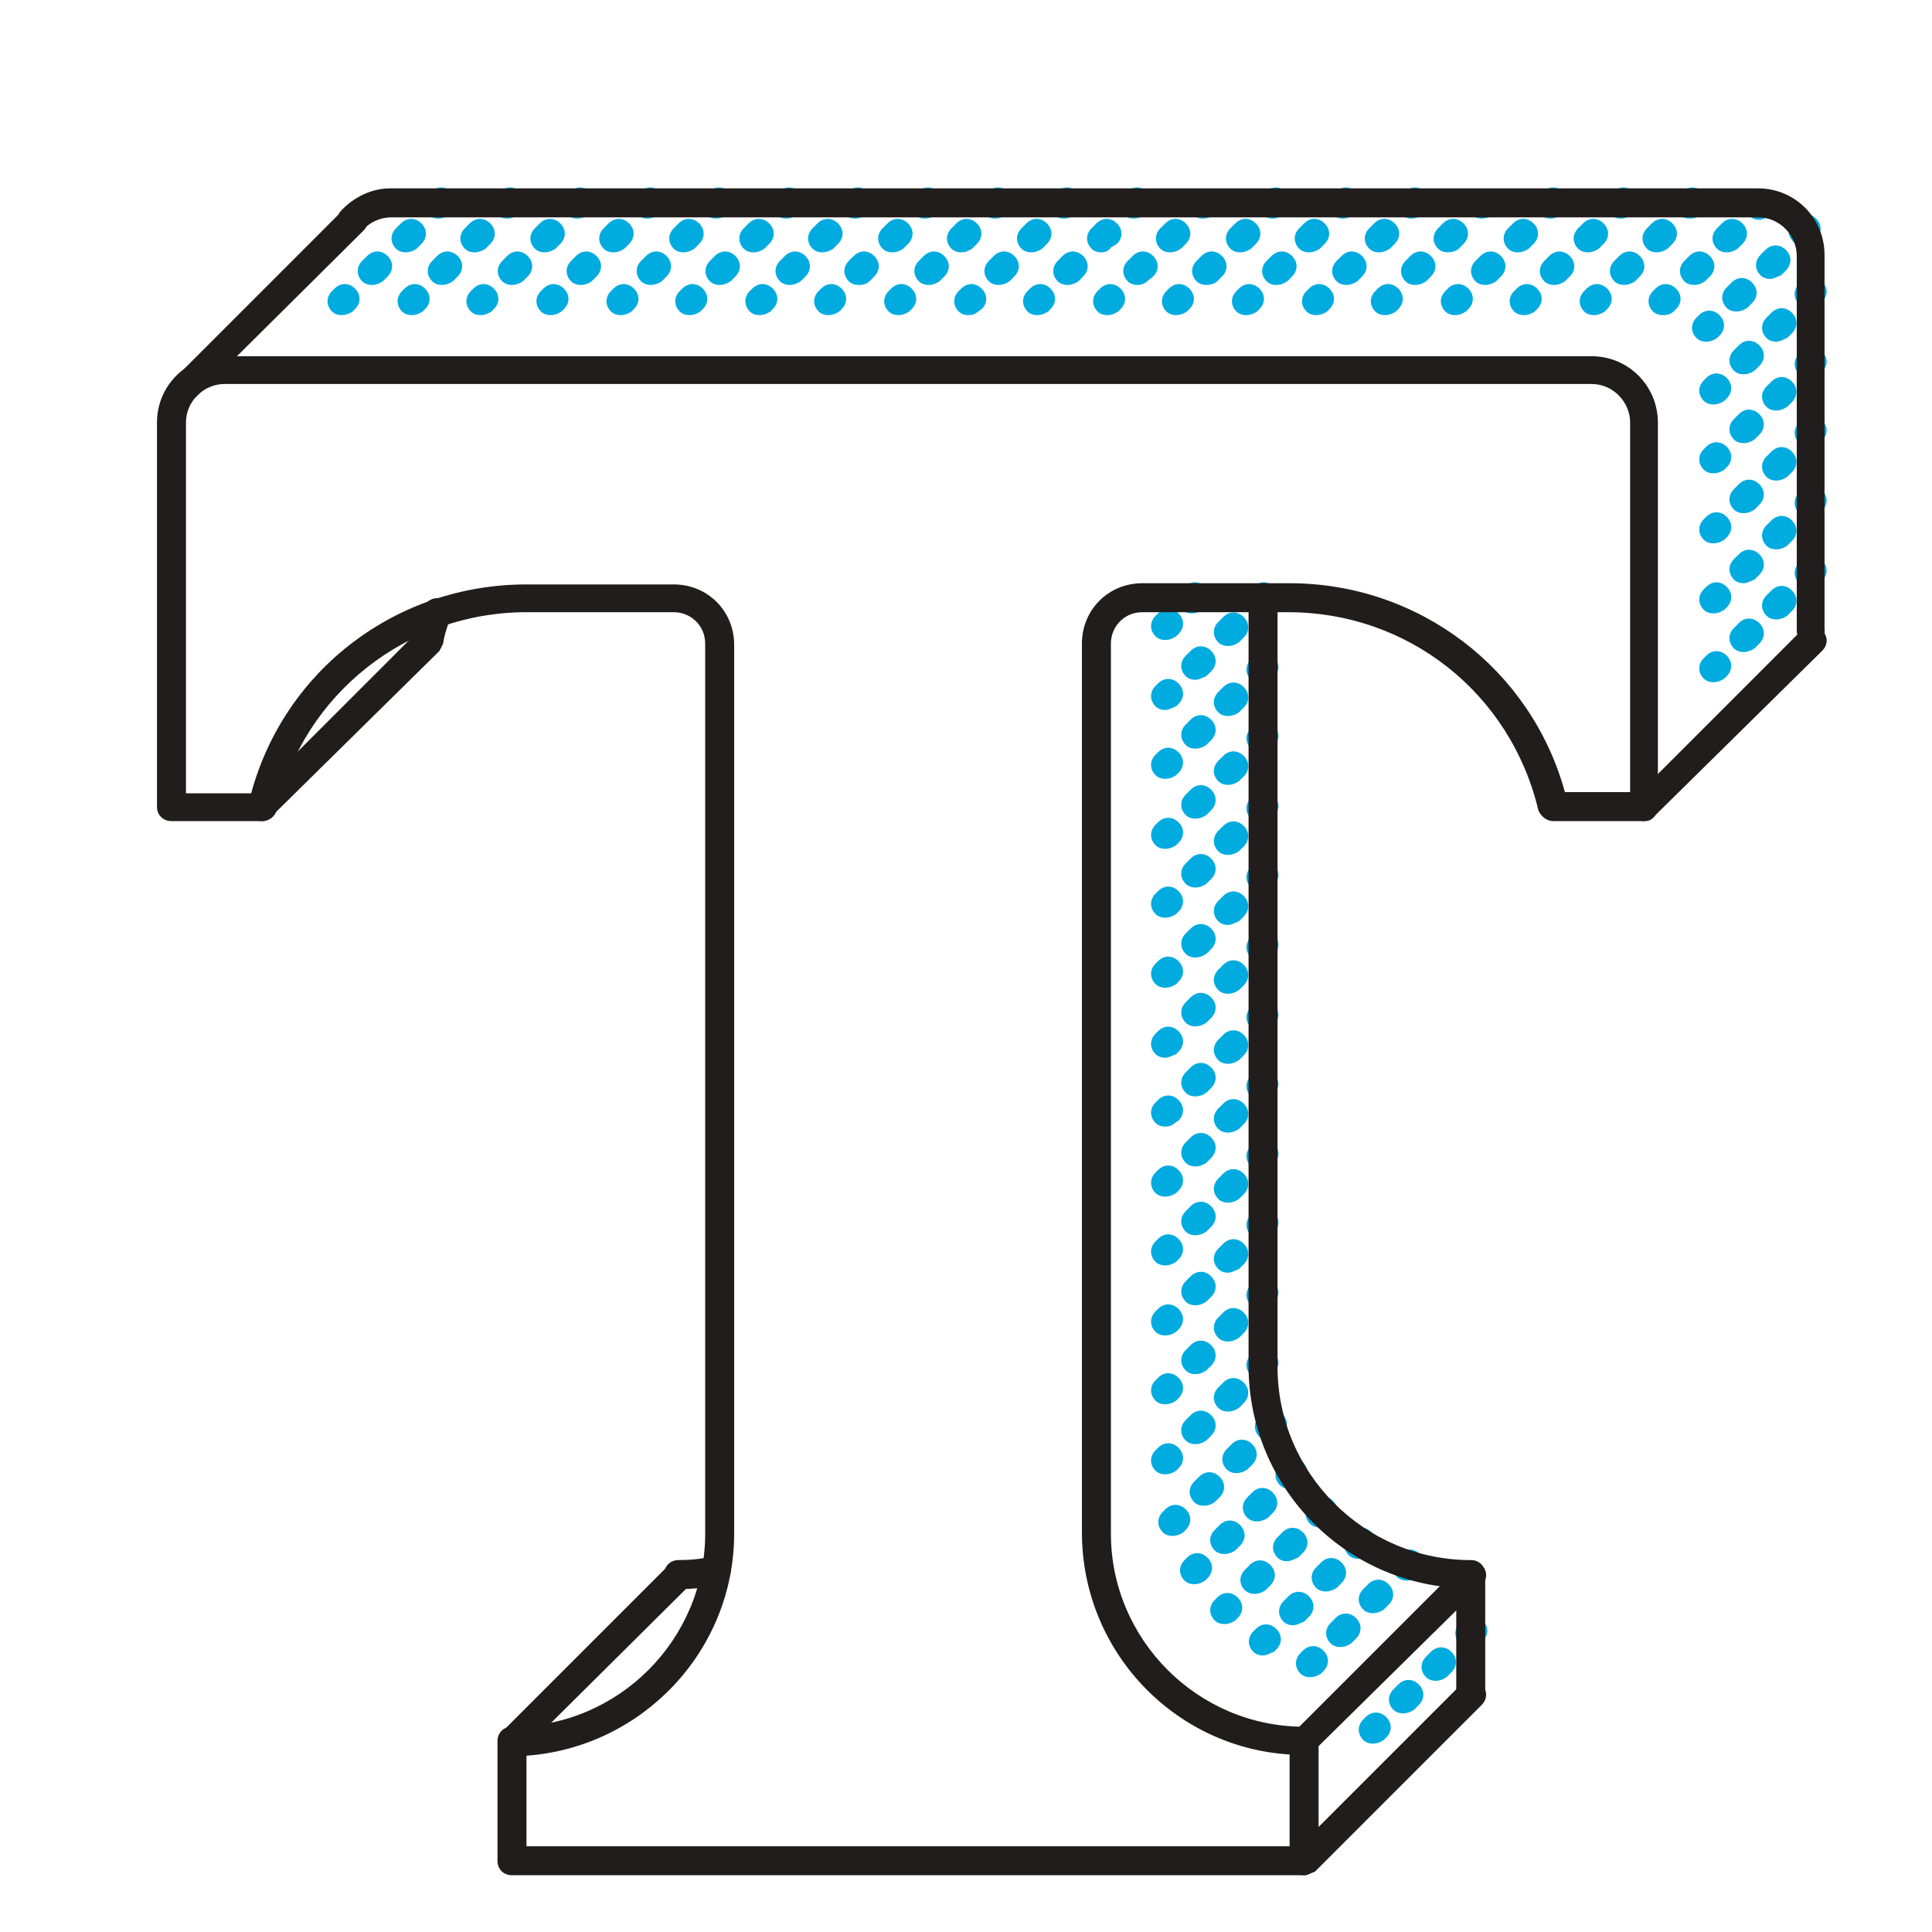 <?xml version="1.0" standalone="no"?><!DOCTYPE svg PUBLIC "-//W3C//DTD SVG 1.1//EN" "http://www.w3.org/Graphics/SVG/1.1/DTD/svg11.dtd"><svg t="1548145088715" class="icon" style="" viewBox="0 0 1024 1024" version="1.1" xmlns="http://www.w3.org/2000/svg" p-id="2942" xmlns:xlink="http://www.w3.org/1999/xlink" width="64" height="64"><defs><style type="text/css"></style></defs><path d="M181.12 167.04c-1.92 0-3.84-0.64-5.12-1.92-3.2-3.2-3.2-7.68 0-10.88l1.28-1.28c3.2-3.2 7.68-3.2 10.88 0s3.2 7.68 0 10.88l-1.28 1.28c-1.92 1.28-3.84 1.92-5.76 1.92zM197.12 151.04c-1.92 0-3.84-0.64-5.12-1.92-3.2-3.2-3.2-7.68 0-10.88l2.56-2.56c3.2-3.2 7.68-3.2 10.88 0s3.2 7.68 0 10.88l-2.56 2.56c-1.92 1.28-3.84 1.92-5.76 1.92z m17.92-17.28c-1.92 0-3.84-0.64-5.12-1.92-3.2-3.2-3.2-7.68 0-10.88l2.56-2.56c3.2-3.2 7.68-3.2 10.88 0s3.2 7.68 0 10.88l-2.56 2.56c-1.92 1.28-3.84 1.92-5.76 1.92zM232.32 115.84c-1.92 0-3.84-0.64-5.12-1.92-3.2-3.2-3.2-7.68 0-10.88l1.28-1.28c3.2-3.2 7.68-3.2 10.88 0s3.2 7.68 0 10.88l-1.28 1.28c-1.92 1.28-3.84 1.92-5.76 1.92zM218.24 167.04c-1.92 0-3.84-0.64-5.12-1.92-3.2-3.2-3.2-7.68 0-10.88l1.28-1.28c3.2-3.2 7.68-3.2 10.88 0s3.2 7.68 0 10.88l-1.28 1.28c-1.92 1.28-3.84 1.92-5.76 1.92zM234.24 151.04c-1.92 0-3.84-0.64-5.12-1.92-3.2-3.2-3.2-7.68 0-10.88l2.56-2.56c3.2-3.2 7.68-3.2 10.88 0s3.2 7.68 0 10.88l-2.56 2.56c-1.92 1.28-3.84 1.92-5.76 1.92z m17.28-17.28c-1.92 0-3.84-0.64-5.12-1.92-3.2-3.2-3.2-7.68 0-10.88l2.56-2.56c3.2-3.2 7.68-3.2 10.88 0s3.2 7.68 0 10.88l-2.56 2.56c-1.92 1.28-3.84 1.92-5.76 1.92zM268.8 115.84c-1.92 0-3.84-0.64-5.12-1.92-3.2-3.2-3.2-7.68 0-10.88l1.28-1.28c3.2-3.2 7.68-3.2 10.88 0s3.2 7.68 0 10.88l-1.28 1.28c-1.92 1.28-3.84 1.92-5.76 1.92zM254.72 167.04c-1.92 0-3.84-0.64-5.12-1.92-3.2-3.2-3.2-7.68 0-10.88l1.28-1.28c3.2-3.2 7.68-3.2 10.88 0s3.2 7.68 0 10.88l-1.28 1.28c-1.92 1.28-3.84 1.92-5.76 1.92zM271.36 151.04c-1.92 0-3.84-0.64-5.12-1.92-3.2-3.2-3.2-7.68 0-10.88l2.56-2.56c3.2-3.2 7.68-3.2 10.88 0s3.2 7.68 0 10.88l-2.56 2.56c-1.92 1.28-3.84 1.92-5.76 1.92z m17.28-17.28c-1.92 0-3.84-0.64-5.12-1.92-3.2-3.2-3.2-7.68 0-10.88l2.56-2.56c3.2-3.2 7.68-3.2 10.88 0s3.2 7.68 0 10.88l-2.56 2.56c-1.92 1.28-3.84 1.92-5.76 1.92zM305.92 115.84c-1.92 0-3.84-0.64-5.12-1.92-3.2-3.2-3.2-7.68 0-10.88l1.28-1.28c3.2-3.2 7.68-3.2 10.88 0s3.2 7.68 0 10.88l-1.28 1.28c-1.92 1.28-3.84 1.92-5.76 1.92zM291.84 167.04c-1.92 0-3.84-0.64-5.12-1.92-3.2-3.2-3.2-7.68 0-10.88l1.28-1.28c3.2-3.2 7.68-3.2 10.88 0s3.2 7.68 0 10.88l-1.28 1.28c-1.92 1.28-3.84 1.92-5.76 1.92zM307.84 151.04c-1.92 0-3.84-0.64-5.12-1.92-3.2-3.2-3.2-7.68 0-10.88l2.56-2.56c3.2-3.2 7.68-3.2 10.88 0s3.2 7.68 0 10.88l-2.56 2.56c-1.92 1.28-3.84 1.92-5.76 1.92z m17.28-17.28c-1.92 0-3.84-0.64-5.12-1.92-3.2-3.2-3.2-7.68 0-10.88l2.56-2.56c3.2-3.2 7.68-3.2 10.88 0s3.2 7.68 0 10.88l-2.56 2.56c-1.92 1.28-3.84 1.92-5.76 1.92zM343.04 115.84c-1.92 0-3.84-0.64-5.12-1.92-3.2-3.2-3.2-7.68 0-10.88l1.28-1.28c3.2-3.2 7.68-3.2 10.88 0s3.2 7.68 0 10.88l-1.28 1.28c-1.92 1.28-3.84 1.92-5.76 1.92zM328.96 167.04c-1.92 0-3.84-0.64-5.12-1.92-3.2-3.2-3.2-7.68 0-10.88l1.28-1.28c3.2-3.2 7.68-3.2 10.88 0s3.2 7.68 0 10.88l-1.28 1.28c-1.92 1.28-3.84 1.92-5.76 1.92zM344.96 151.04c-1.92 0-3.84-0.64-5.12-1.92-3.2-3.2-3.2-7.68 0-10.88l2.56-2.56c3.2-3.2 7.68-3.2 10.88 0s3.2 7.68 0 10.88l-2.56 2.56c-1.92 1.28-3.84 1.92-5.76 1.92z m17.28-17.28c-1.92 0-3.84-0.64-5.12-1.92-3.2-3.2-3.2-7.68 0-10.88l2.56-2.56c3.2-3.2 7.68-3.2 10.88 0s3.2 7.68 0 10.88l-2.56 2.56c-1.92 1.28-3.84 1.92-5.76 1.92zM379.52 115.84c-1.92 0-3.84-0.64-5.12-1.92-3.2-3.2-3.2-7.68 0-10.88l1.28-1.28c3.2-3.2 7.68-3.2 10.88 0s3.2 7.68 0 10.88l-1.28 1.28c-1.92 1.28-3.84 1.92-5.76 1.92zM365.44 167.04c-1.92 0-3.84-0.64-5.12-1.92-3.2-3.2-3.2-7.68 0-10.88l1.28-1.28c3.2-3.2 7.68-3.2 10.88 0s3.2 7.68 0 10.88l-1.28 1.28c-1.92 1.28-3.84 1.92-5.76 1.92zM381.44 151.04c-1.92 0-3.84-0.64-5.12-1.92-3.2-3.2-3.2-7.68 0-10.88l2.56-2.56c3.2-3.2 7.68-3.2 10.88 0s3.2 7.68 0 10.88l-2.56 2.56c-1.92 1.28-3.84 1.92-5.76 1.92z m17.92-17.28c-1.92 0-3.84-0.64-5.12-1.92-3.2-3.2-3.2-7.68 0-10.88l2.56-2.56c3.2-3.2 7.68-3.2 10.88 0s3.2 7.68 0 10.88l-2.56 2.56c-1.92 1.28-3.84 1.92-5.76 1.92zM416.64 115.84c-1.92 0-3.84-0.64-5.12-1.92-3.2-3.2-3.2-7.68 0-10.88l1.28-1.28c3.2-3.2 7.68-3.2 10.88 0s3.2 7.68 0 10.88l-1.28 1.28c-1.92 1.28-3.84 1.92-5.76 1.92zM402.56 167.04c-1.92 0-3.84-0.64-5.12-1.92-3.2-3.2-3.2-7.68 0-10.88l1.28-1.28c3.2-3.2 7.68-3.2 10.88 0s3.2 7.68 0 10.88l-1.28 1.28c-1.92 1.28-3.84 1.92-5.76 1.92zM418.56 151.04c-1.92 0-3.84-0.64-5.12-1.92-3.2-3.2-3.2-7.68 0-10.88l2.56-2.56c3.2-3.2 7.68-3.2 10.88 0s3.2 7.68 0 10.88l-2.56 2.56c-1.92 1.28-3.84 1.92-5.76 1.92z m17.28-17.28c-1.92 0-3.84-0.64-5.12-1.92-3.2-3.2-3.2-7.68 0-10.88l2.56-2.56c3.2-3.2 7.68-3.2 10.88 0s3.2 7.68 0 10.88l-2.56 2.56c-1.92 1.28-3.84 1.92-5.76 1.92zM453.12 115.84c-1.92 0-3.84-0.64-5.12-1.92-3.2-3.2-3.2-7.68 0-10.88l1.28-1.28c3.2-3.2 7.68-3.2 10.88 0s3.2 7.68 0 10.88l-1.28 1.28c-1.92 1.28-3.84 1.92-5.76 1.92zM439.04 167.04c-1.92 0-3.84-0.64-5.12-1.92-3.2-3.2-3.2-7.68 0-10.88l1.28-1.28c3.2-3.2 7.68-3.2 10.88 0s3.2 7.68 0 10.88l-1.28 1.28c-1.92 1.28-3.84 1.92-5.76 1.92zM455.04 151.04c-1.92 0-3.84-0.64-5.12-1.92-3.2-3.2-3.2-7.68 0-10.88l2.56-2.56c3.2-3.2 7.68-3.2 10.88 0s3.2 7.68 0 10.88l-2.56 2.56c-1.28 1.28-3.2 1.92-5.76 1.92z m17.92-17.28c-1.92 0-3.84-0.64-5.12-1.92-3.2-3.2-3.2-7.68 0-10.88l2.56-2.56c3.2-3.2 7.68-3.2 10.88 0s3.2 7.68 0 10.88l-2.56 2.56c-1.92 1.28-3.84 1.92-5.76 1.92zM490.24 115.84c-1.92 0-3.84-0.64-5.12-1.92-3.2-3.2-3.2-7.68 0-10.88l1.28-1.28c3.2-3.2 7.68-3.2 10.88 0s3.2 7.68 0 10.88l-1.28 1.28c-1.92 1.28-3.84 1.92-5.76 1.92zM476.16 167.04c-1.92 0-3.84-0.64-5.12-1.92-3.2-3.2-3.2-7.68 0-10.88l1.28-1.28c3.2-3.2 7.68-3.2 10.88 0s3.2 7.68 0 10.88l-1.28 1.28c-1.92 1.28-3.84 1.92-5.76 1.92zM492.16 151.04c-1.92 0-3.84-0.64-5.12-1.92-3.2-3.2-3.2-7.68 0-10.88l2.56-2.56c3.2-3.2 7.68-3.2 10.88 0s3.2 7.68 0 10.88l-2.56 2.56c-1.92 1.28-3.84 1.92-5.76 1.92z m17.28-17.28c-1.92 0-3.84-0.64-5.12-1.92-3.2-3.2-3.2-7.68 0-10.88l2.56-2.56c3.2-3.2 7.68-3.2 10.88 0s3.2 7.68 0 10.88l-2.56 2.56c-1.92 1.28-3.84 1.92-5.76 1.92zM527.36 115.84c-1.92 0-3.84-0.64-5.12-1.92-3.2-3.2-3.2-7.68 0-10.88l1.28-1.28c3.2-3.2 7.68-3.2 10.88 0s3.2 7.68 0 10.88l-1.28 1.28c-1.92 1.28-3.84 1.92-5.76 1.92zM513.28 167.04c-1.92 0-3.84-0.64-5.12-1.92-3.2-3.2-3.2-7.68 0-10.88l1.28-1.28c3.2-3.2 7.68-3.2 10.88 0s3.2 7.68 0 10.88l-1.92 1.28c-1.28 1.28-3.2 1.92-5.12 1.92zM529.28 151.04c-1.92 0-3.84-0.64-5.12-1.92-3.2-3.2-3.2-7.68 0-10.88l2.56-2.56c3.2-3.2 7.68-3.2 10.88 0s3.2 7.68 0 10.88l-2.56 2.56c-1.92 1.28-3.84 1.92-5.76 1.92z m17.28-17.28c-1.92 0-3.84-0.64-5.12-1.92-3.2-3.2-3.2-7.68 0-10.88l2.56-2.56c3.2-3.2 7.68-3.2 10.88 0s3.2 7.68 0 10.88l-2.56 2.56c-1.92 1.28-3.84 1.92-5.76 1.92zM563.84 115.84c-1.92 0-3.84-0.64-5.12-1.92-3.2-3.2-3.2-7.68 0-10.88l1.28-1.28c3.2-3.2 7.68-3.2 10.88 0s3.2 7.68 0 10.88l-1.28 1.28c-1.92 1.28-3.84 1.92-5.76 1.92zM549.76 167.04c-1.92 0-3.84-0.64-5.12-1.92-3.2-3.2-3.2-7.68 0-10.88l1.28-1.28c3.2-3.2 7.68-3.2 10.88 0s3.2 7.68 0 10.88l-1.28 1.28c-1.92 1.28-3.84 1.92-5.76 1.92zM565.76 151.04c-1.92 0-3.84-0.64-5.12-1.92-3.2-3.2-3.2-7.68 0-10.88l2.56-2.56c3.2-3.2 7.68-3.2 10.88 0s3.2 7.68 0 10.88l-2.56 2.56c-1.92 1.28-3.84 1.92-5.76 1.92z m17.92-17.28c-1.92 0-3.84-0.64-5.12-1.92-3.2-3.2-3.2-7.68 0-10.88l2.56-2.56c3.2-3.2 7.68-3.2 10.88 0s3.2 7.68 0 10.88l-3.2 1.92c-1.28 1.92-3.2 2.56-5.12 2.56zM600.96 115.84c-1.92 0-3.84-0.64-5.12-1.92-3.2-3.2-3.2-7.68 0-10.88l1.28-1.28c3.2-3.2 7.68-3.2 10.88 0s3.2 7.68 0 10.88l-1.28 1.28c-1.92 1.28-3.84 1.92-5.76 1.92zM586.88 167.04c-1.92 0-3.84-0.64-5.12-1.92-3.2-3.2-3.2-7.68 0-10.88l1.28-1.28c3.2-3.2 7.68-3.2 10.88 0s3.2 7.68 0 10.88l-1.28 1.28c-1.92 1.28-3.84 1.92-5.76 1.92zM602.88 151.04c-1.92 0-3.84-0.64-5.12-1.92-3.2-3.2-3.2-7.68 0-10.88l2.56-2.56c3.2-3.2 7.68-3.2 10.88 0s3.2 7.68 0 10.88l-3.2 2.56c-1.28 1.28-3.2 1.92-5.12 1.92z m17.28-17.28c-1.92 0-3.84-0.64-5.12-1.92-3.2-3.2-3.2-7.68 0-10.88l2.56-2.56c3.2-3.2 7.68-3.2 10.88 0s3.2 7.68 0 10.88l-2.56 2.56c-1.92 1.28-3.84 1.92-5.76 1.92zM637.44 115.84c-1.92 0-3.84-0.64-5.12-1.92-3.2-3.2-3.2-7.68 0-10.88l1.28-0.64c3.2-3.2 7.68-3.2 10.88 0s3.2 7.68 0 10.88l-1.28 1.28c-1.92 0.64-3.84 1.28-5.76 1.28zM623.36 167.04c-1.92 0-3.84-0.64-5.12-1.92-3.2-3.2-3.2-7.68 0-10.88l1.28-1.28c3.2-3.2 7.68-3.2 10.88 0s3.2 7.68 0 10.88l-1.28 1.28c-1.92 1.28-3.84 1.92-5.76 1.92zM639.36 151.04c-1.92 0-3.84-0.64-5.12-1.92-3.2-3.2-3.2-7.68 0-10.88l2.56-2.56c3.2-3.2 7.68-3.2 10.88 0s3.2 7.68 0 10.88l-2.56 2.56c-1.28 1.28-3.84 1.92-5.76 1.92z m17.92-17.28c-1.92 0-3.84-0.64-5.12-1.92-3.2-3.2-3.2-7.68 0-10.88l2.56-2.56c3.2-3.2 7.68-3.2 10.88 0s3.2 7.68 0 10.88l-2.56 2.56c-1.92 1.28-3.84 1.92-5.76 1.92zM674.56 115.84c-1.92 0-3.84-0.64-5.12-1.92-3.2-3.2-3.2-7.68 0-10.88l1.28-1.28c3.2-3.2 7.68-3.2 10.88 0s3.2 7.68 0 10.88l-1.28 1.28c-1.92 1.28-3.84 1.92-5.76 1.92zM660.48 167.04c-1.92 0-3.84-0.64-5.12-1.92-3.2-3.2-3.2-7.68 0-10.88l1.28-1.28c3.2-3.2 7.68-3.2 10.88 0s3.2 7.68 0 10.88l-1.28 1.28c-1.92 1.28-3.84 1.92-5.76 1.92zM676.48 151.04c-1.92 0-3.84-0.64-5.12-1.92-3.2-3.2-3.2-7.68 0-10.88l2.56-2.56c3.2-3.2 7.68-3.2 10.88 0s3.2 7.68 0 10.88l-2.56 2.56c-1.92 1.28-3.84 1.92-5.76 1.92z m17.28-17.28c-1.92 0-3.84-0.64-5.12-1.92-3.2-3.2-3.2-7.68 0-10.88l2.56-2.56c3.2-3.2 7.68-3.2 10.88 0s3.2 7.68 0 10.88l-2.56 2.56c-1.92 1.28-3.84 1.92-5.76 1.92zM711.68 115.84c-1.92 0-3.84-0.64-5.12-1.92-3.2-3.2-3.2-7.68 0-10.88l1.28-1.28c3.2-3.2 7.68-3.2 10.88 0s3.2 7.68 0 10.88l-1.28 1.28c-1.92 1.28-3.84 1.92-5.76 1.92zM697.6 167.04c-1.92 0-3.84-0.64-5.12-1.92-3.2-3.2-3.2-7.68 0-10.88l1.28-1.28c3.2-3.2 7.68-3.2 10.88 0s3.2 7.68 0 10.88l-1.28 1.28c-1.92 1.28-3.84 1.92-5.76 1.92zM713.6 151.04c-1.92 0-3.84-0.64-5.12-1.92-3.2-3.2-3.2-7.68 0-10.88l2.56-2.56c3.2-3.2 7.68-3.2 10.88 0s3.2 7.68 0 10.88l-2.56 2.56c-1.92 1.28-3.84 1.92-5.76 1.92z m17.28-17.28c-1.92 0-3.84-0.64-5.12-1.92-3.2-3.2-3.2-7.68 0-10.88l2.56-2.56c3.2-3.2 7.68-3.2 10.88 0s3.2 7.68 0 10.88l-2.56 2.56c-1.92 1.28-3.84 1.92-5.76 1.92zM748.16 115.84c-1.92 0-3.84-0.64-5.12-1.92-3.2-3.2-3.2-7.68 0-10.88l1.28-1.28c3.2-3.2 7.68-3.2 10.88 0s3.2 7.68 0 10.88l-1.28 1.28c-1.92 1.28-3.84 1.92-5.76 1.92z" fill="#00ABE0" p-id="2943"></path><path d="M734.08 167.04c-1.92 0-3.84-0.64-5.12-1.92-3.2-3.2-3.2-7.68 0-10.88l1.28-1.28c3.2-3.2 7.68-3.2 10.88 0s3.2 7.68 0 10.88l-1.28 1.28c-1.92 1.28-3.84 1.92-5.76 1.92zM750.08 151.04c-1.92 0-3.84-0.64-5.12-1.92-3.2-3.2-3.2-7.68 0-10.88l2.56-2.56c3.2-3.2 7.68-3.2 10.88 0s3.2 7.68 0 10.88l-2.56 2.56c-1.92 1.28-3.84 1.92-5.76 1.92z m17.28-17.28c-1.92 0-3.84-0.64-5.12-1.92-3.2-3.2-3.2-7.68 0-10.88l2.56-2.56c3.2-3.2 7.68-3.2 10.88 0s3.2 7.68 0 10.88l-2.56 2.56c-1.28 1.28-3.84 1.92-5.76 1.92zM785.28 115.84c-1.92 0-3.84-0.64-5.12-1.92-3.2-3.2-3.2-7.68 0-10.88l0.64-0.64c3.2-3.2 7.68-3.2 10.88 0s3.2 7.68 0 10.88l-1.28 1.28c-1.28 0.64-3.2 1.28-5.12 1.28z" fill="#00ABE0" p-id="2944"></path><path d="M771.2 167.04c-1.92 0-3.84-0.64-5.12-1.92-3.2-3.2-3.2-7.68 0-10.88l1.28-1.28c3.2-3.2 7.68-3.2 10.88 0s3.2 7.68 0 10.88l-1.28 1.28c-1.92 1.28-3.84 1.92-5.76 1.92zM787.2 151.04c-1.92 0-3.84-0.64-5.12-1.92-3.2-3.2-3.2-7.68 0-10.88l2.56-2.56c3.2-3.2 7.68-3.2 10.88 0s3.2 7.68 0 10.88l-2.56 2.56c-1.92 1.28-3.84 1.92-5.76 1.92z m17.28-17.28c-1.92 0-3.84-0.64-5.12-1.92-3.2-3.2-3.2-7.68 0-10.88l2.56-2.56c3.2-3.2 7.68-3.2 10.88 0s3.2 7.68 0 10.88l-2.56 2.56c-1.92 1.28-3.84 1.92-5.76 1.92zM821.76 115.84c-1.92 0-3.84-0.64-5.12-1.92-3.2-3.2-3.2-7.68 0-10.88l1.28-1.28c3.2-3.2 7.68-3.2 10.88 0s3.2 7.68 0 10.88l-1.28 1.28c-1.92 1.28-3.84 1.92-5.76 1.92z" fill="#00ABE0" p-id="2945"></path><path d="M807.68 167.04c-1.92 0-3.84-0.64-5.12-1.92-3.2-3.2-3.2-7.68 0-10.88l1.28-1.28c3.2-3.2 7.68-3.2 10.88 0s3.2 7.68 0 10.88l-1.28 1.28c-1.92 1.28-3.84 1.92-5.76 1.92zM823.68 151.04c-1.92 0-3.84-0.64-5.12-1.92-3.2-3.2-3.2-7.68 0-10.88l2.56-2.56c3.2-3.2 7.68-3.2 10.88 0s3.2 7.68 0 10.88l-2.56 2.56c-1.92 1.28-3.84 1.92-5.76 1.92z m17.92-17.28c-1.92 0-3.84-0.64-5.12-1.92-3.2-3.2-3.2-7.68 0-10.88l2.56-2.56c3.2-3.2 7.68-3.2 10.88 0s3.2 7.68 0 10.88l-2.56 2.56c-1.92 1.28-3.84 1.92-5.76 1.92zM858.88 115.84c-1.92 0-3.84-0.64-5.12-1.92-3.2-3.2-3.2-7.68 0-10.88l1.28-1.28c3.2-3.2 7.68-3.2 10.88 0s3.2 7.68 0 10.88l-1.28 1.28c-1.92 1.28-3.84 1.92-5.76 1.92z" fill="#00ABE0" p-id="2946"></path><path d="M908.16 214.4c-1.92 0-3.84-0.64-5.12-1.92-3.2-3.2-3.2-7.68 0-10.88l1.28-1.28c3.2-3.2 7.68-3.2 10.88 0s3.2 7.68 0 10.88l-1.28 1.28c-1.92 1.28-3.84 1.92-5.76 1.92zM924.16 198.4c-1.92 0-3.84-0.64-5.12-1.92-3.2-3.2-3.2-7.68 0-10.88l2.56-2.56c3.2-3.2 7.68-3.2 10.88 0s3.2 7.68 0 10.88l-2.56 2.56c-1.92 1.28-3.84 1.92-5.76 1.92z m17.28-17.28c-1.92 0-3.84-0.64-5.12-1.92-3.2-3.2-3.2-7.68 0-10.88l2.56-2.56c3.2-3.2 7.68-3.2 10.88 0s3.2 7.68 0 10.88l-2.56 2.56c-1.92 0.64-3.84 1.92-5.76 1.92zM958.72 163.2c-1.92 0-3.84-0.64-5.12-1.92-3.2-3.2-3.2-7.68 0-10.88l1.28-1.28c3.2-3.2 7.68-3.2 10.88 0s3.2 7.68 0 10.88l-1.28 1.28c-1.28 1.28-3.2 1.92-5.76 1.92z" fill="#00ABE0" p-id="2947"></path><path d="M908.16 250.88c-1.92 0-3.84-0.64-5.12-1.92-3.2-3.2-3.2-7.68 0-10.88l1.28-1.28c3.2-3.2 7.68-3.2 10.88 0s3.2 7.68 0 10.88l-1.28 1.28c-1.92 1.28-3.84 1.92-5.76 1.92zM924.16 234.88c-1.92 0-3.84-0.64-5.12-1.92-3.2-3.2-3.2-7.68 0-10.88l2.56-2.56c3.2-3.2 7.68-3.2 10.88 0s3.2 7.68 0 10.88l-2.56 2.56c-1.92 1.28-3.84 1.92-5.76 1.92z m17.28-17.28c-1.92 0-3.84-0.64-5.12-1.92-3.2-3.2-3.2-7.68 0-10.88l2.56-2.56c3.2-3.2 7.68-3.2 10.88 0s3.2 7.68 0 10.88l-2.56 2.56c-1.92 1.28-3.84 1.92-5.76 1.92zM958.72 200.32c-1.92 0-3.84-0.64-5.12-1.92-3.2-3.2-3.2-7.68 0-10.88l1.28-1.28c3.2-3.2 7.68-3.2 10.88 0s3.2 7.68 0 10.88l-1.28 1.28c-1.28 1.28-3.2 1.92-5.76 1.92z" fill="#00ABE0" p-id="2948"></path><path d="M844.8 167.04c-1.92 0-3.84-0.64-5.12-1.92-3.2-3.2-3.2-7.68 0-10.88l1.28-1.28c3.2-3.2 7.68-3.2 10.88 0s3.2 7.68 0 10.88l-1.28 1.28c-1.92 1.28-3.84 1.92-5.76 1.92zM860.8 151.04c-1.92 0-3.84-0.64-5.12-1.92-3.2-3.2-3.2-7.68 0-10.88l2.56-2.56c3.2-3.2 7.68-3.2 10.88 0s3.2 7.68 0 10.88l-2.56 2.56c-1.92 1.28-3.84 1.92-5.76 1.92z m17.28-17.28c-1.92 0-3.84-0.64-5.12-1.92-3.2-3.2-3.2-7.68 0-10.88l2.56-2.56c3.2-3.2 7.68-3.2 10.88 0s3.2 7.68 0 10.88l-2.56 2.56c-1.92 1.28-3.84 1.92-5.76 1.92zM895.36 115.84c-1.92 0-3.84-0.64-5.12-1.92-3.2-3.2-3.2-7.68 0-10.88l1.28-1.28c3.2-3.2 7.68-3.2 10.88 0s3.2 7.68 0 10.88l-1.28 1.28c-1.28 1.28-3.2 1.92-5.76 1.92z" fill="#00ABE0" p-id="2949"></path><path d="M881.28 167.04c-1.92 0-3.84-0.64-5.12-1.92-3.2-3.2-3.2-7.68 0-10.88l1.28-1.28c3.2-3.2 7.68-3.2 10.88 0s3.2 7.68 0 10.88l-1.28 1.28c-1.28 1.28-3.2 1.92-5.76 1.92zM897.92 151.04c-1.92 0-3.84-0.64-5.12-1.92-3.2-3.2-3.2-7.68 0-10.88l2.56-2.56c3.2-3.2 7.68-3.2 10.88 0s3.2 7.68 0 10.88l-2.56 2.56c-1.92 1.28-3.84 1.92-5.76 1.92z m17.28-17.28c-1.92 0-3.84-0.64-5.12-1.92-3.2-3.2-3.2-7.68 0-10.88l2.56-2.56c3.2-3.2 7.68-3.2 10.88 0s3.2 7.68 0 10.88l-2.56 2.56c-1.92 1.28-3.84 1.92-5.76 1.92zM932.48 116.48c-1.92 0-3.84-0.64-5.12-1.92-3.2-3.2-3.2-7.68 0-10.88l0.64-1.28c3.2-3.2 7.68-3.2 10.88 0s3.2 7.68 0 10.88l-1.28 1.28c-1.28 0.64-3.2 1.92-5.12 1.92z" fill="#00ABE0" p-id="2950"></path><path d="M904.32 181.12c-1.92 0-3.84-0.64-5.12-1.92-3.2-3.2-3.2-7.68 0-10.88l1.28-1.28c3.2-3.2 7.68-3.2 10.88 0s3.2 7.68 0 10.88l-1.28 1.28c-1.92 1.28-3.84 1.92-5.76 1.92zM920.32 165.12c-1.92 0-3.84-0.64-5.12-1.92-3.2-3.2-3.2-7.68 0-10.88l2.56-2.56c3.2-3.2 7.68-3.2 10.88 0s3.2 7.68 0 10.88l-2.56 2.56c-1.92 1.28-3.84 1.92-5.76 1.92z m17.92-17.28c-1.92 0-3.84-0.64-5.12-1.92-3.2-3.2-3.2-7.68 0-10.88l2.56-2.56c3.2-3.2 7.68-3.2 10.88 0s3.2 7.68 0 10.88l-2.56 2.56c-1.92 0.64-3.84 1.92-5.76 1.92zM955.52 129.92c-1.92 0-3.84-0.64-5.12-1.92-3.2-3.2-3.2-7.68 0-10.88l1.28-1.28c3.2-3.2 7.68-3.2 10.88 0s3.2 7.68 0 10.88l-1.28 1.28c-1.92 1.28-3.84 1.92-5.76 1.92z" fill="#00ABE0" p-id="2951"></path><path d="M908.16 288c-1.92 0-3.84-0.64-5.12-1.92-3.2-3.2-3.2-7.68 0-10.88l1.28-1.28c3.2-3.2 7.68-3.2 10.88 0s3.2 7.68 0 10.88l-1.28 1.28c-1.92 1.28-3.84 1.92-5.76 1.92zM924.16 272c-1.92 0-3.84-0.64-5.12-1.92-3.2-3.2-3.2-7.68 0-10.88l2.56-2.56c3.2-3.2 7.68-3.2 10.88 0s3.2 7.68 0 10.88l-2.56 2.56c-1.92 1.28-3.84 1.92-5.76 1.92z m17.28-17.28c-1.92 0-3.84-0.64-5.12-1.92-3.2-3.2-3.2-7.68 0-10.88l2.56-2.56c3.2-3.2 7.68-3.2 10.88 0s3.2 7.68 0 10.88l-2.56 2.56c-1.92 1.28-3.84 1.92-5.76 1.92zM958.72 236.8c-1.92 0-3.84-0.64-5.12-1.92-3.2-3.2-3.2-7.68 0-10.88l1.28-1.28c3.2-3.2 7.68-3.2 10.88 0s3.2 7.68 0 10.88l-1.28 1.28c-1.28 1.28-3.2 1.92-5.76 1.92z" fill="#00ABE0" p-id="2952"></path><path d="M908.16 325.12c-1.92 0-3.84-0.64-5.12-1.92-3.2-3.2-3.2-7.68 0-10.88l1.28-1.28c3.2-3.2 7.68-3.2 10.88 0s3.2 7.68 0 10.88l-1.28 1.28c-1.92 1.28-3.84 1.92-5.76 1.92zM924.16 309.12c-1.92 0-3.84-0.64-5.12-1.92-3.2-3.2-3.2-7.68 0-10.88l2.56-2.56c3.2-3.2 7.68-3.2 10.88 0s3.2 7.68 0 10.88l-2.56 2.56c-1.92 0.64-3.84 1.92-5.76 1.92z m17.28-17.92c-1.92 0-3.84-0.64-5.12-1.92-3.2-3.2-3.2-7.68 0-10.88l2.56-2.56c3.2-3.2 7.68-3.2 10.88 0s3.2 7.68 0 10.88l-2.56 2.56c-1.92 1.28-3.84 1.92-5.76 1.92zM958.72 273.92c-1.92 0-3.84-0.64-5.12-1.92-3.2-3.2-3.2-7.68 0-10.88l1.28-1.28c3.2-3.2 7.68-3.2 10.88 0s3.2 7.68 0 10.88l-1.28 1.28c-1.28 1.28-3.2 1.92-5.76 1.92z" fill="#00ABE0" p-id="2953"></path><path d="M908.16 361.6c-1.92 0-3.84-0.64-5.12-1.92-3.2-3.2-3.2-7.68 0-10.88l1.28-1.28c3.2-3.2 7.68-3.2 10.88 0s3.2 7.68 0 10.88l-1.28 1.28c-1.92 1.28-3.84 1.92-5.76 1.92zM924.16 345.6c-1.92 0-3.84-0.64-5.12-1.92-3.2-3.2-3.2-7.68 0-10.88l2.56-2.56c3.2-3.2 7.68-3.2 10.88 0s3.2 7.68 0 10.88l-2.56 2.56c-1.92 1.28-3.84 1.92-5.76 1.92z m17.28-17.28c-1.92 0-3.84-0.64-5.12-1.92-3.2-3.2-3.2-7.68 0-10.88l2.56-2.56c3.2-3.2 7.68-3.2 10.88 0s3.2 7.68 0 10.88l-2.56 2.56c-1.92 1.28-3.84 1.92-5.76 1.92zM958.72 311.04c-1.92 0-3.84-0.64-5.12-1.92-3.2-3.2-3.2-7.68 0-10.88l1.28-1.28c3.2-3.2 7.68-3.2 10.88 0s3.2 7.68 0 10.88l-1.28 1.28c-1.28 1.28-3.2 1.92-5.76 1.92z" fill="#00ABE0" p-id="2954"></path><path d="M617.6 376.32c-1.92 0-3.84-0.64-5.12-1.92-3.2-3.2-3.2-7.68 0-10.88l1.28-1.28c3.2-3.2 7.68-3.2 10.88 0s3.2 7.68 0 10.88l-1.28 1.28c-1.92 0.64-3.84 1.92-5.76 1.92zM633.6 360.32c-1.92 0-3.84-0.64-5.12-1.92-3.2-3.2-3.2-7.68 0-10.88l2.56-2.56c3.2-3.2 7.68-3.2 10.88 0s3.2 7.68 0 10.88l-2.56 2.56c-1.92 0.64-3.84 1.92-5.76 1.92z m17.28-17.92c-1.92 0-3.84-0.64-5.12-1.92-3.2-3.2-3.2-7.68 0-10.88l2.56-2.56c3.2-3.2 7.68-3.2 10.88 0s3.2 7.68 0 10.88l-2.56 2.56c-1.92 1.28-3.84 1.92-5.76 1.92zM668.16 325.12c-1.92 0-3.84-0.64-5.12-1.92-3.2-3.2-3.2-7.68 0-10.88l1.28-1.28c3.2-3.2 7.68-3.2 10.88 0s3.2 7.68 0 10.88l-1.28 1.28c-1.92 1.28-3.84 1.92-5.76 1.92z" fill="#00ABE0" p-id="2955"></path><path d="M617.6 412.8c-1.92 0-3.84-0.64-5.12-1.92-3.2-3.2-3.2-7.68 0-10.88l1.28-1.28c3.2-3.2 7.68-3.2 10.88 0s3.2 7.68 0 10.88l-1.28 1.28c-1.92 1.28-3.84 1.92-5.76 1.92zM633.6 396.8c-1.92 0-3.84-0.64-5.12-1.92-3.2-3.2-3.2-7.68 0-10.88l2.56-2.56c3.2-3.2 7.68-3.2 10.88 0s3.2 7.68 0 10.88l-2.56 2.56c-1.92 1.28-3.84 1.92-5.76 1.92z m17.28-17.28c-1.92 0-3.84-0.64-5.12-1.92-3.2-3.2-3.2-7.68 0-10.88l2.56-2.56c3.2-3.2 7.68-3.2 10.88 0s3.2 7.68 0 10.88l-2.56 2.56c-1.92 1.28-3.84 1.92-5.76 1.92zM668.16 362.24c-1.92 0-3.84-0.64-5.12-1.92-3.2-3.2-3.2-7.68 0-10.88l1.28-1.28c3.2-3.2 7.68-3.2 10.88 0s3.2 7.68 0 10.88l-1.28 1.28c-1.92 0.64-3.84 1.92-5.76 1.92z" fill="#00ABE0" p-id="2956"></path><path d="M617.6 449.92c-1.92 0-3.84-0.64-5.12-1.92-3.2-3.2-3.2-7.68 0-10.88l1.28-1.28c3.2-3.2 7.68-3.2 10.88 0s3.2 7.68 0 10.88l-1.28 1.28c-1.92 1.28-3.84 1.92-5.76 1.92zM633.6 433.92c-1.92 0-3.84-0.64-5.12-1.92-3.2-3.2-3.2-7.68 0-10.88l2.56-2.56c3.2-3.2 7.68-3.2 10.88 0s3.2 7.68 0 10.88l-2.56 2.56c-1.92 1.28-3.84 1.92-5.76 1.92z m17.28-17.92c-1.92 0-3.84-0.64-5.12-1.92-3.2-3.2-3.2-7.68 0-10.88l2.56-2.56c3.2-3.2 7.68-3.2 10.88 0s3.2 7.68 0 10.88l-2.56 2.56c-1.92 1.28-3.84 1.92-5.76 1.92zM668.16 398.72c-1.92 0-3.84-0.64-5.12-1.92-3.2-3.2-3.2-7.68 0-10.88l1.28-1.28c3.2-3.2 7.68-3.2 10.88 0s3.2 7.68 0 10.88l-1.28 1.28c-1.92 1.28-3.84 1.92-5.76 1.92z" fill="#00ABE0" p-id="2957"></path><path d="M617.6 486.4c-1.92 0-3.84-0.64-5.12-1.92-3.2-3.2-3.2-7.68 0-10.88l1.28-1.28c3.2-3.2 7.68-3.2 10.88 0s3.2 7.68 0 10.88l-1.28 1.28c-1.92 1.28-3.84 1.92-5.76 1.92zM633.6 470.4c-1.92 0-3.84-0.64-5.12-1.92-3.2-3.2-3.2-7.68 0-10.88l2.56-2.56c3.2-3.2 7.68-3.2 10.88 0s3.2 7.68 0 10.88l-2.56 2.56c-1.92 1.28-3.84 1.92-5.76 1.92z m17.28-17.28c-1.92 0-3.84-0.64-5.12-1.92-3.2-3.2-3.2-7.68 0-10.88l2.56-2.56c3.2-3.2 7.68-3.2 10.88 0s3.2 7.68 0 10.88l-2.56 2.56c-1.92 1.28-3.84 1.92-5.76 1.92zM668.16 435.84c-1.92 0-3.84-0.64-5.12-1.92-3.2-3.2-3.2-7.68 0-10.88l1.28-1.28c3.2-3.2 7.68-3.2 10.88 0s3.2 7.68 0 10.88l-1.28 1.28c-1.92 1.28-3.84 1.92-5.76 1.92z" fill="#00ABE0" p-id="2958"></path><path d="M617.6 523.52c-1.92 0-3.84-0.64-5.12-1.92-3.2-3.2-3.2-7.68 0-10.88l1.28-1.28c3.2-3.2 7.68-3.2 10.88 0s3.2 7.68 0 10.88l-1.28 1.28c-1.92 1.28-3.84 1.92-5.76 1.92zM633.6 507.52c-1.92 0-3.84-0.64-5.12-1.92-3.2-3.2-3.2-7.68 0-10.88l2.56-2.56c3.2-3.2 7.68-3.2 10.88 0s3.2 7.68 0 10.88l-2.56 2.56c-1.92 1.28-3.84 1.92-5.76 1.92z m17.28-17.28c-1.92 0-3.84-0.64-5.12-1.92-3.2-3.2-3.2-7.68 0-10.88l2.56-2.56c3.2-3.2 7.68-3.2 10.88 0s3.2 7.68 0 10.88l-2.56 2.56c-1.92 0.64-3.84 1.92-5.76 1.92zM668.16 472.32c-1.92 0-3.84-0.64-5.12-1.92-3.2-3.2-3.2-7.68 0-10.88l1.28-1.28c3.2-3.2 7.68-3.2 10.88 0s3.2 7.68 0 10.88l-1.28 1.28c-1.92 1.28-3.84 1.92-5.76 1.92z" fill="#00ABE0" p-id="2959"></path><path d="M617.6 339.2c-1.92 0-3.84-0.64-5.12-1.92-3.2-3.2-3.2-7.68 0-10.88l1.28-1.28c3.2-3.2 7.68-3.2 10.88 0s3.2 7.68 0 10.88l-1.28 1.28c-1.92 1.28-3.84 1.92-5.76 1.92zM631.68 325.12c-1.92 0-3.84-0.64-5.12-1.92-3.2-3.2-3.2-7.68 0-10.88l1.28-1.28c3.2-3.2 7.68-3.2 10.88 0s3.2 7.68 0 10.88l-1.28 1.28c-1.92 1.28-3.84 1.92-5.76 1.92z" fill="#00ABE0" p-id="2960"></path><path d="M617.6 597.12c-1.92 0-3.84-0.64-5.12-1.92-3.2-3.2-3.2-7.68 0-10.88l1.28-1.28c3.2-3.2 7.68-3.2 10.88 0s3.2 7.68 0 10.88l-1.92 1.28c-1.28 1.28-3.2 1.92-5.12 1.92zM633.6 581.12c-1.92 0-3.84-0.64-5.12-1.92-3.2-3.2-3.2-7.68 0-10.88l2.56-2.56c3.2-3.2 7.68-3.2 10.88 0s3.2 7.68 0 10.88l-2.56 2.56c-1.92 1.28-3.84 1.92-5.76 1.92z m17.28-17.28c-1.92 0-3.84-0.64-5.12-1.92-3.2-3.2-3.2-7.68 0-10.88l2.56-2.56c3.2-3.2 7.68-3.2 10.88 0s3.2 7.68 0 10.88l-2.56 2.56c-1.92 1.28-3.84 1.92-5.76 1.92zM668.16 546.56c-1.92 0-3.84-0.64-5.12-1.92-3.2-3.2-3.2-7.68 0-10.88l1.28-1.28c3.2-3.2 7.68-3.2 10.88 0s3.2 7.68 0 10.88l-1.28 1.28c-1.92 0.64-3.84 1.92-5.76 1.92z" fill="#00ABE0" p-id="2961"></path><path d="M617.6 634.24c-1.92 0-3.84-0.64-5.12-1.92-3.2-3.2-3.2-7.68 0-10.88l1.28-1.28c3.2-3.2 7.68-3.2 10.88 0s3.2 7.68 0 10.88l-1.28 1.28c-1.92 1.28-3.84 1.92-5.76 1.92zM633.6 618.24c-1.92 0-3.84-0.64-5.12-1.92-3.2-3.2-3.2-7.68 0-10.88l2.56-2.56c3.2-3.2 7.68-3.2 10.88 0s3.2 7.68 0 10.88l-2.56 2.56c-1.92 1.28-3.84 1.92-5.76 1.92z m17.28-17.92c-1.92 0-3.84-0.64-5.12-1.92-3.2-3.2-3.2-7.68 0-10.88l2.56-2.56c3.2-3.2 7.68-3.2 10.88 0s3.2 7.68 0 10.88l-2.56 2.56c-1.92 1.28-3.84 1.92-5.76 1.92zM668.16 583.04c-1.92 0-3.84-0.64-5.12-1.92-3.2-3.2-3.2-7.68 0-10.88l1.28-1.28c3.2-3.2 7.68-3.2 10.88 0s3.2 7.68 0 10.88l-1.28 1.28c-1.92 1.28-3.84 1.92-5.76 1.92z" fill="#00ABE0" p-id="2962"></path><path d="M617.6 670.72c-1.92 0-3.84-0.64-5.12-1.92-3.2-3.2-3.2-7.68 0-10.88l1.28-1.28c3.2-3.2 7.68-3.2 10.88 0s3.2 7.68 0 10.88l-1.28 1.28c-1.92 1.28-3.84 1.92-5.76 1.92zM633.6 654.72c-1.92 0-3.84-0.64-5.12-1.92-3.2-3.2-3.2-7.68 0-10.88l2.56-2.56c3.2-3.2 7.68-3.2 10.88 0s3.2 7.68 0 10.88l-2.56 2.56c-1.92 1.28-3.84 1.92-5.76 1.92z m17.28-17.28c-1.92 0-3.84-0.64-5.12-1.92-3.2-3.2-3.2-7.68 0-10.88l2.56-2.56c3.2-3.2 7.68-3.2 10.88 0s3.2 7.68 0 10.88l-2.56 2.56c-1.92 1.28-3.84 1.92-5.76 1.92zM668.16 620.16c-1.92 0-3.84-0.64-5.12-1.92-3.2-3.2-3.2-7.68 0-10.88l1.28-1.28c3.2-3.2 7.68-3.2 10.88 0s3.2 7.68 0 10.88l-1.28 1.28c-1.92 1.28-3.84 1.92-5.76 1.92z" fill="#00ABE0" p-id="2963"></path><path d="M648.96 860.8c-1.92 0-3.84-0.64-5.12-1.92-3.2-3.2-3.2-7.68 0-10.88l1.28-1.28c3.2-3.2 7.68-3.2 10.88 0s3.2 7.68 0 10.88l-1.28 1.28c-1.92 1.28-3.84 1.92-5.76 1.92zM664.96 844.8c-1.92 0-3.84-0.64-5.12-1.92-3.2-3.2-3.2-7.68 0-10.88l2.56-2.56c3.2-3.2 7.68-3.2 10.88 0s3.2 7.68 0 10.88l-2.56 2.56c-1.92 1.28-3.84 1.92-5.76 1.92z m17.28-17.28c-1.92 0-3.84-0.64-5.12-1.92-3.2-3.2-3.2-7.68 0-10.88l2.56-2.56c3.2-3.2 7.68-3.2 10.88 0s3.2 7.68 0 10.88l-2.56 2.56c-1.92 0.64-3.84 1.92-5.76 1.92zM699.52 809.6c-1.92 0-3.84-0.64-5.12-1.92-3.2-3.2-3.2-7.68 0-10.88l1.28-1.28c3.2-3.2 7.68-3.2 10.88 0s3.2 7.68 0 10.88l-1.28 1.28c-1.92 1.28-3.84 1.92-5.76 1.92z" fill="#00ABE0" p-id="2964"></path><path d="M617.6 707.84c-1.92 0-3.84-0.64-5.12-1.92-3.2-3.2-3.2-7.68 0-10.88l1.28-1.28c3.2-3.2 7.68-3.2 10.88 0s3.2 7.68 0 10.88l-1.28 1.28c-1.92 1.28-3.84 1.92-5.76 1.92zM633.6 691.84c-1.92 0-3.84-0.64-5.12-1.92-3.2-3.2-3.2-7.68 0-10.88l2.56-2.56c3.2-3.2 7.68-3.2 10.88 0s3.2 7.68 0 10.88l-2.56 2.56c-1.92 1.28-3.84 1.92-5.76 1.92z m17.28-17.28c-1.92 0-3.84-0.64-5.12-1.92-3.2-3.2-3.2-7.68 0-10.88l2.56-2.56c3.2-3.2 7.68-3.2 10.88 0s3.2 7.68 0 10.88l-2.56 2.56c-1.92 0.64-3.84 1.92-5.76 1.92zM668.16 656.64c-1.92 0-3.84-0.64-5.12-1.92-3.2-3.2-3.2-7.68 0-10.88l1.28-1.28c3.2-3.2 7.68-3.2 10.88 0s3.2 7.68 0 10.88l-1.28 1.28c-1.92 1.28-3.84 1.92-5.76 1.92z" fill="#00ABE0" p-id="2965"></path><path d="M621.44 814.08c-1.92 0-3.84-0.64-5.12-1.92-3.2-3.2-3.2-7.68 0-10.88l1.28-1.28c3.2-3.2 7.68-3.2 10.88 0s3.2 7.68 0 10.88l-1.28 1.28c-1.92 1.28-3.84 1.92-5.76 1.92zM638.08 798.08c-1.92 0-3.84-0.64-5.12-1.92-3.2-3.2-3.2-7.68 0-10.88l2.56-2.56c3.2-3.2 7.68-3.2 10.88 0s3.2 7.68 0 10.88l-2.56 2.56c-1.92 1.28-3.84 1.92-5.76 1.92z m17.28-17.28c-1.92 0-3.84-0.64-5.12-1.92-3.2-3.2-3.2-7.68 0-10.88l2.56-2.56c3.2-3.2 7.68-3.2 10.88 0s3.2 7.68 0 10.88l-2.56 2.56c-1.92 1.28-3.84 1.92-5.76 1.92zM672.64 763.52c-1.92 0-3.84-0.64-5.12-1.92-3.2-3.2-3.2-7.68 0-10.88l1.28-1.28c3.2-3.2 7.68-3.2 10.88 0s3.2 7.68 0 10.88l-1.28 1.28c-1.92 0.64-3.84 1.92-5.76 1.92z" fill="#00ABE0" p-id="2966"></path><path d="M617.6 744.32c-1.92 0-3.84-0.64-5.12-1.92-3.2-3.2-3.2-7.68 0-10.88l1.28-1.28c3.2-3.2 7.68-3.2 10.88 0s3.2 7.68 0 10.88l-1.28 1.28c-1.92 1.28-3.84 1.92-5.76 1.92zM633.6 728.32c-1.92 0-3.84-0.64-5.12-1.92-3.2-3.2-3.2-7.68 0-10.88l2.56-2.56c3.2-3.2 7.68-3.2 10.88 0s3.2 7.68 0 10.88l-2.56 2.56c-1.92 1.28-3.84 1.92-5.76 1.92z m17.28-17.28c-1.92 0-3.84-0.64-5.12-1.92-3.2-3.2-3.2-7.68 0-10.88l2.56-2.56c3.2-3.2 7.68-3.2 10.88 0s3.2 7.68 0 10.88l-2.56 2.56c-1.92 1.28-3.84 1.92-5.76 1.92zM668.16 693.76c-1.92 0-3.84-0.64-5.12-1.92-3.2-3.2-3.2-7.68 0-10.88l1.28-1.28c3.2-3.2 7.68-3.2 10.88 0s3.2 7.68 0 10.88l-1.28 1.28c-1.92 1.28-3.84 1.92-5.76 1.92z" fill="#00ABE0" p-id="2967"></path><path d="M727.68 924.16c-1.92 0-3.84-0.64-5.12-1.92-3.2-3.2-3.2-7.68 0-10.88l1.28-1.28c3.2-3.2 7.68-3.2 10.88 0s3.2 7.68 0 10.88l-1.28 1.28c-1.92 1.28-3.84 1.92-5.76 1.92zM743.68 908.16c-1.92 0-3.84-0.64-5.12-1.92-3.2-3.2-3.2-7.68 0-10.88l2.56-2.56c3.2-3.2 7.68-3.2 10.88 0s3.2 7.68 0 10.88l-2.56 2.56c-1.92 1.28-3.84 1.92-5.76 1.92z m17.28-17.28c-1.92 0-3.84-0.64-5.12-1.92-3.2-3.2-3.2-7.68 0-10.88l2.56-2.56c3.2-3.2 7.68-3.2 10.88 0s3.2 7.68 0 10.88l-2.56 2.56c-1.92 1.28-3.84 1.92-5.76 1.92zM778.88 872.96c-1.92 0-3.84-0.64-5.12-1.92-3.2-3.2-3.2-7.68 0-10.88l1.28-1.28c3.2-3.2 7.68-3.2 10.88 0s3.2 7.68 0 10.88l-1.28 1.28c-1.92 1.28-3.84 1.92-5.76 1.92z" fill="#00ABE0" p-id="2968"></path><path d="M694.4 888.96c-1.92 0-3.84-0.64-5.12-1.92-3.2-3.2-3.2-7.68 0-10.88l1.28-1.28c3.2-3.2 7.68-3.2 10.88 0s3.2 7.68 0 10.88l-1.28 1.28c-1.92 1.28-3.84 1.92-5.76 1.92zM710.4 872.96c-1.92 0-3.84-0.64-5.12-1.92-3.2-3.2-3.2-7.68 0-10.88l2.56-2.56c3.2-3.2 7.68-3.2 10.88 0s3.2 7.68 0 10.88l-2.56 2.56c-1.92 1.28-3.84 1.92-5.76 1.92z m17.28-17.92c-1.92 0-3.84-0.64-5.12-1.92-3.2-3.2-3.2-7.68 0-10.88l2.56-2.56c3.2-3.2 7.68-3.2 10.88 0s3.2 7.68 0 10.88l-2.56 2.56c-1.92 1.28-3.84 1.92-5.76 1.92zM745.6 837.76c-1.92 0-3.84-0.64-5.12-1.92-3.2-3.2-3.2-7.68 0-10.88l1.28-1.28c3.2-3.2 7.68-3.2 10.88 0s3.2 7.68 0 10.88l-1.28 1.28c-1.92 1.28-3.84 1.92-5.76 1.92z" fill="#00ABE0" p-id="2969"></path><path d="M669.44 877.44c-1.92 0-3.84-0.64-5.12-1.92-3.2-3.2-3.2-7.68 0-10.88l1.28-1.28c3.2-3.2 7.68-3.2 10.88 0s3.2 7.68 0 10.88l-1.28 1.28c-1.92 0.64-3.84 1.92-5.76 1.92zM685.44 861.44c-1.92 0-3.84-0.64-5.12-1.92-3.2-3.2-3.2-7.68 0-10.88l2.56-2.56c3.2-3.2 7.68-3.2 10.88 0s3.2 7.68 0 10.88l-2.56 2.56c-1.92 0.64-3.84 1.92-5.76 1.92z m17.28-17.92c-1.92 0-3.84-0.64-5.12-1.92-3.2-3.2-3.2-7.68 0-10.88l2.56-2.56c3.2-3.2 7.68-3.2 10.88 0s3.2 7.68 0 10.88l-2.56 2.56c-1.92 1.28-3.84 1.92-5.76 1.92zM720 826.24c-1.92 0-3.84-0.64-5.12-1.92-3.2-3.2-3.2-7.68 0-10.88l1.28-1.28c3.2-3.2 7.68-3.2 10.88 0s3.2 7.68 0 10.88l-1.28 1.28c-1.92 1.28-3.84 1.92-5.76 1.92z" fill="#00ABE0" p-id="2970"></path><path d="M632.96 839.68c-1.92 0-3.84-0.64-5.12-1.92-3.2-3.2-3.2-7.68 0-10.88l1.28-1.28c3.2-3.2 7.68-3.2 10.88 0s3.2 7.68 0 10.88l-1.28 1.28c-1.92 1.28-3.84 1.92-5.76 1.92zM648.96 823.68c-1.92 0-3.84-0.64-5.12-1.92-3.2-3.2-3.2-7.68 0-10.88l2.56-2.56c3.2-3.2 7.68-3.2 10.88 0s3.2 7.68 0 10.88l-2.56 2.56c-1.92 1.28-3.84 1.92-5.76 1.92z m17.28-17.28c-1.92 0-3.84-0.64-5.12-1.92-3.2-3.2-3.2-7.68 0-10.88l2.56-2.56c3.2-3.2 7.68-3.2 10.88 0s3.2 7.68 0 10.88l-2.56 2.56c-1.92 1.28-3.84 1.92-5.76 1.92zM683.52 789.12c-1.92 0-3.84-0.64-5.12-1.92-3.2-3.2-3.2-7.68 0-10.88l1.28-1.28c3.2-3.2 7.68-3.2 10.88 0s3.2 7.68 0 10.88l-1.28 1.28c-1.92 1.28-3.84 1.92-5.76 1.92z" fill="#00ABE0" p-id="2971"></path><path d="M617.6 560.64c-1.92 0-3.84-0.64-5.12-1.92-3.2-3.2-3.2-7.68 0-10.88l1.28-1.28c3.2-3.2 7.68-3.2 10.88 0s3.2 7.68 0 10.88l-1.28 1.28c-1.92 0.64-3.84 1.92-5.76 1.92zM633.6 544c-1.92 0-3.84-0.64-5.12-1.92-3.2-3.2-3.2-7.68 0-10.88l2.56-2.56c3.2-3.2 7.68-3.2 10.88 0s3.2 7.68 0 10.88l-2.56 2.56c-1.92 1.28-3.84 1.92-5.76 1.92z m17.28-17.28c-1.92 0-3.84-0.64-5.12-1.92-3.2-3.2-3.2-7.68 0-10.88l2.56-2.56c3.2-3.2 7.68-3.2 10.88 0s3.2 7.68 0 10.88l-2.56 2.56c-1.92 1.28-3.84 1.92-5.76 1.92zM668.16 509.44c-1.92 0-3.84-0.64-5.12-1.92-3.2-3.2-3.2-7.68 0-10.88l1.28-1.28c3.2-3.2 7.68-3.2 10.88 0s3.2 7.68 0 10.88l-1.28 1.28c-1.92 1.28-3.84 1.92-5.76 1.92z" fill="#00ABE0" p-id="2972"></path><path d="M617.6 781.44c-1.92 0-3.84-0.64-5.12-1.92-3.2-3.2-3.2-7.68 0-10.88l1.28-1.28c3.2-3.2 7.68-3.2 10.88 0s3.2 7.68 0 10.88l-1.28 1.28c-1.92 1.28-3.84 1.92-5.76 1.92zM633.6 765.44c-1.92 0-3.84-0.64-5.12-1.92-3.2-3.2-3.2-7.68 0-10.88l2.56-2.56c3.2-3.2 7.68-3.2 10.88 0s3.2 7.68 0 10.88l-2.56 2.56c-1.92 1.28-3.84 1.92-5.76 1.92z m17.28-17.28c-1.92 0-3.84-0.64-5.12-1.92-3.2-3.2-3.2-7.68 0-10.88l2.56-2.56c3.2-3.2 7.68-3.2 10.88 0s3.2 7.68 0 10.88l-2.56 2.56c-1.92 1.28-3.84 1.92-5.76 1.92zM668.16 730.88c-1.92 0-3.84-0.64-5.12-1.92-3.2-3.2-3.2-7.68 0-10.88l1.28-1.28c3.2-3.2 7.68-3.2 10.88 0s3.2 7.68 0 10.88l-1.28 1.28c-1.92 0.64-3.84 1.92-5.76 1.92z" fill="#00ABE0" p-id="2973"></path><path d="M359.68 842.24c-4.48 0-7.68-3.2-7.68-7.68s3.2-7.68 7.68-7.68c6.4 0 12.16-0.64 18.56-1.92 3.84-0.64 8.32 1.92 8.96 6.4 0.64 3.84-1.92 8.32-6.4 8.96-6.4 1.28-14.08 1.92-21.12 1.92zM779.52 904.96c-4.48 0-7.68-3.2-7.68-7.68v-55.68c-61.44-3.84-110.08-55.04-110.08-117.76V316.8c0-4.48 3.2-7.68 7.68-7.68s7.68 3.2 7.68 7.68v407.68c0 56.32 46.08 102.4 102.4 102.4 4.48 0 7.68 3.2 7.68 7.68v63.36c0 3.84-3.2 7.04-7.68 7.04zM960 341.76c-4.48 0-7.68-3.2-7.68-7.68v-198.4c0-10.88-8.96-20.48-20.48-20.48H207.36c-5.76 0-11.52 2.56-15.36 7.04-2.56 3.2-7.68 3.2-10.88 0.64s-3.2-7.68-0.64-10.88c7.04-7.68 16.64-12.16 26.24-12.16h725.12c19.84 0 35.2 16 35.2 35.2v198.4c0.64 4.48-2.56 8.32-7.04 8.32z" fill="#211D1C" p-id="2974"></path><path d="M691.2 993.92H271.36c-4.48 0-7.68-3.2-7.68-7.68v-63.36c0-4.48 3.2-7.68 7.68-7.68 56.32 0 102.4-46.08 102.4-102.4V341.12c0-9.6-7.68-16.64-16.64-16.64H279.04c-63.36 0-118.4 43.52-132.48 104.96-0.64 3.2-3.84 5.76-7.68 5.76h-48c-4.48 0-7.68-3.2-7.68-7.68V224c0-19.84 16-35.2 35.2-35.2h725.12c19.84 0 35.2 16 35.2 35.2v203.52c0 4.48-3.2 7.68-7.68 7.68h-48c-3.2 0-6.4-2.56-7.68-5.76-14.72-62.08-69.12-104.96-132.48-104.96H605.44c-9.6 0-16.64 7.68-16.64 16.64V812.8c0 56.32 46.08 102.4 102.4 102.4 4.48 0 7.68 3.2 7.68 7.68v63.36c0 1.92-0.64 3.84-1.92 5.12-1.92 1.28-3.84 2.56-5.76 2.56z m-412.16-15.36h404.48v-48.64c-61.44-3.84-110.08-55.04-110.08-117.76V341.12c0-17.92 14.08-32 32-32h78.08c68.48 0 128 45.44 145.92 110.72h34.56V224c0-10.88-8.96-20.48-20.48-20.48H119.04c-10.88 0-20.48 8.96-20.48 20.48v196.48h34.56c17.92-65.92 77.44-110.72 145.92-110.72h78.08c17.92 0 32 14.08 32 32V812.8c0 62.08-48.64 113.28-110.08 117.76v48z" fill="#211D1C" p-id="2975"></path><path d="M271.36 930.56c-1.92 0-3.84-0.64-5.12-1.92-3.2-3.2-3.2-7.68 0-10.88l88.32-88.32c3.2-3.2 7.68-3.2 10.88 0s3.2 7.68 0 10.88L277.12 928c-1.92 1.92-3.84 2.56-5.76 2.56zM138.88 435.2c-1.92 0-3.84-0.64-5.12-1.92-3.2-3.2-3.2-7.68 0-10.88l87.04-87.04 3.84-13.44c1.28-3.84 5.76-5.76 9.6-4.48 3.84 1.28 5.76 5.76 4.48 9.6-1.28 4.48-3.2 8.96-3.84 14.08l-1.92 3.84-88.96 87.68c-1.28 1.92-3.2 2.56-5.12 2.56zM871.68 435.2c-1.92 0-3.84-0.64-5.12-1.92-3.2-3.2-3.2-7.68 0-10.88l88.32-88.32c3.2-3.2 7.68-3.2 10.88 0s3.2 7.68 0 10.88L876.8 432.64c-1.28 1.92-3.2 2.56-5.12 2.56zM691.2 993.92c-1.92 0-3.84-0.64-5.12-1.92-3.2-3.2-3.2-7.68 0-10.88l88.32-88.32c3.2-3.2 7.68-3.2 10.88 0s3.2 7.68 0 10.88L696.96 992c-1.92 0.64-3.84 1.92-5.76 1.92zM691.2 930.56c-1.92 0-3.84-0.64-5.12-1.92-3.2-3.2-3.2-7.68 0-10.88l88.32-88.32c3.2-3.2 7.68-3.2 10.88 0s3.2 7.68 0 10.88L696.32 928c-1.28 1.92-3.2 2.56-5.12 2.56zM99.2 211.84c-1.92 0-3.84-0.64-5.12-1.92-3.2-3.2-3.2-7.68 0-10.88l87.68-87.68c3.2-3.2 7.68-3.2 10.88 0s3.2 7.68 0 10.88L104.32 209.92c-1.28 1.28-3.2 1.92-5.12 1.92z" fill="#211D1C" p-id="2976"></path></svg>